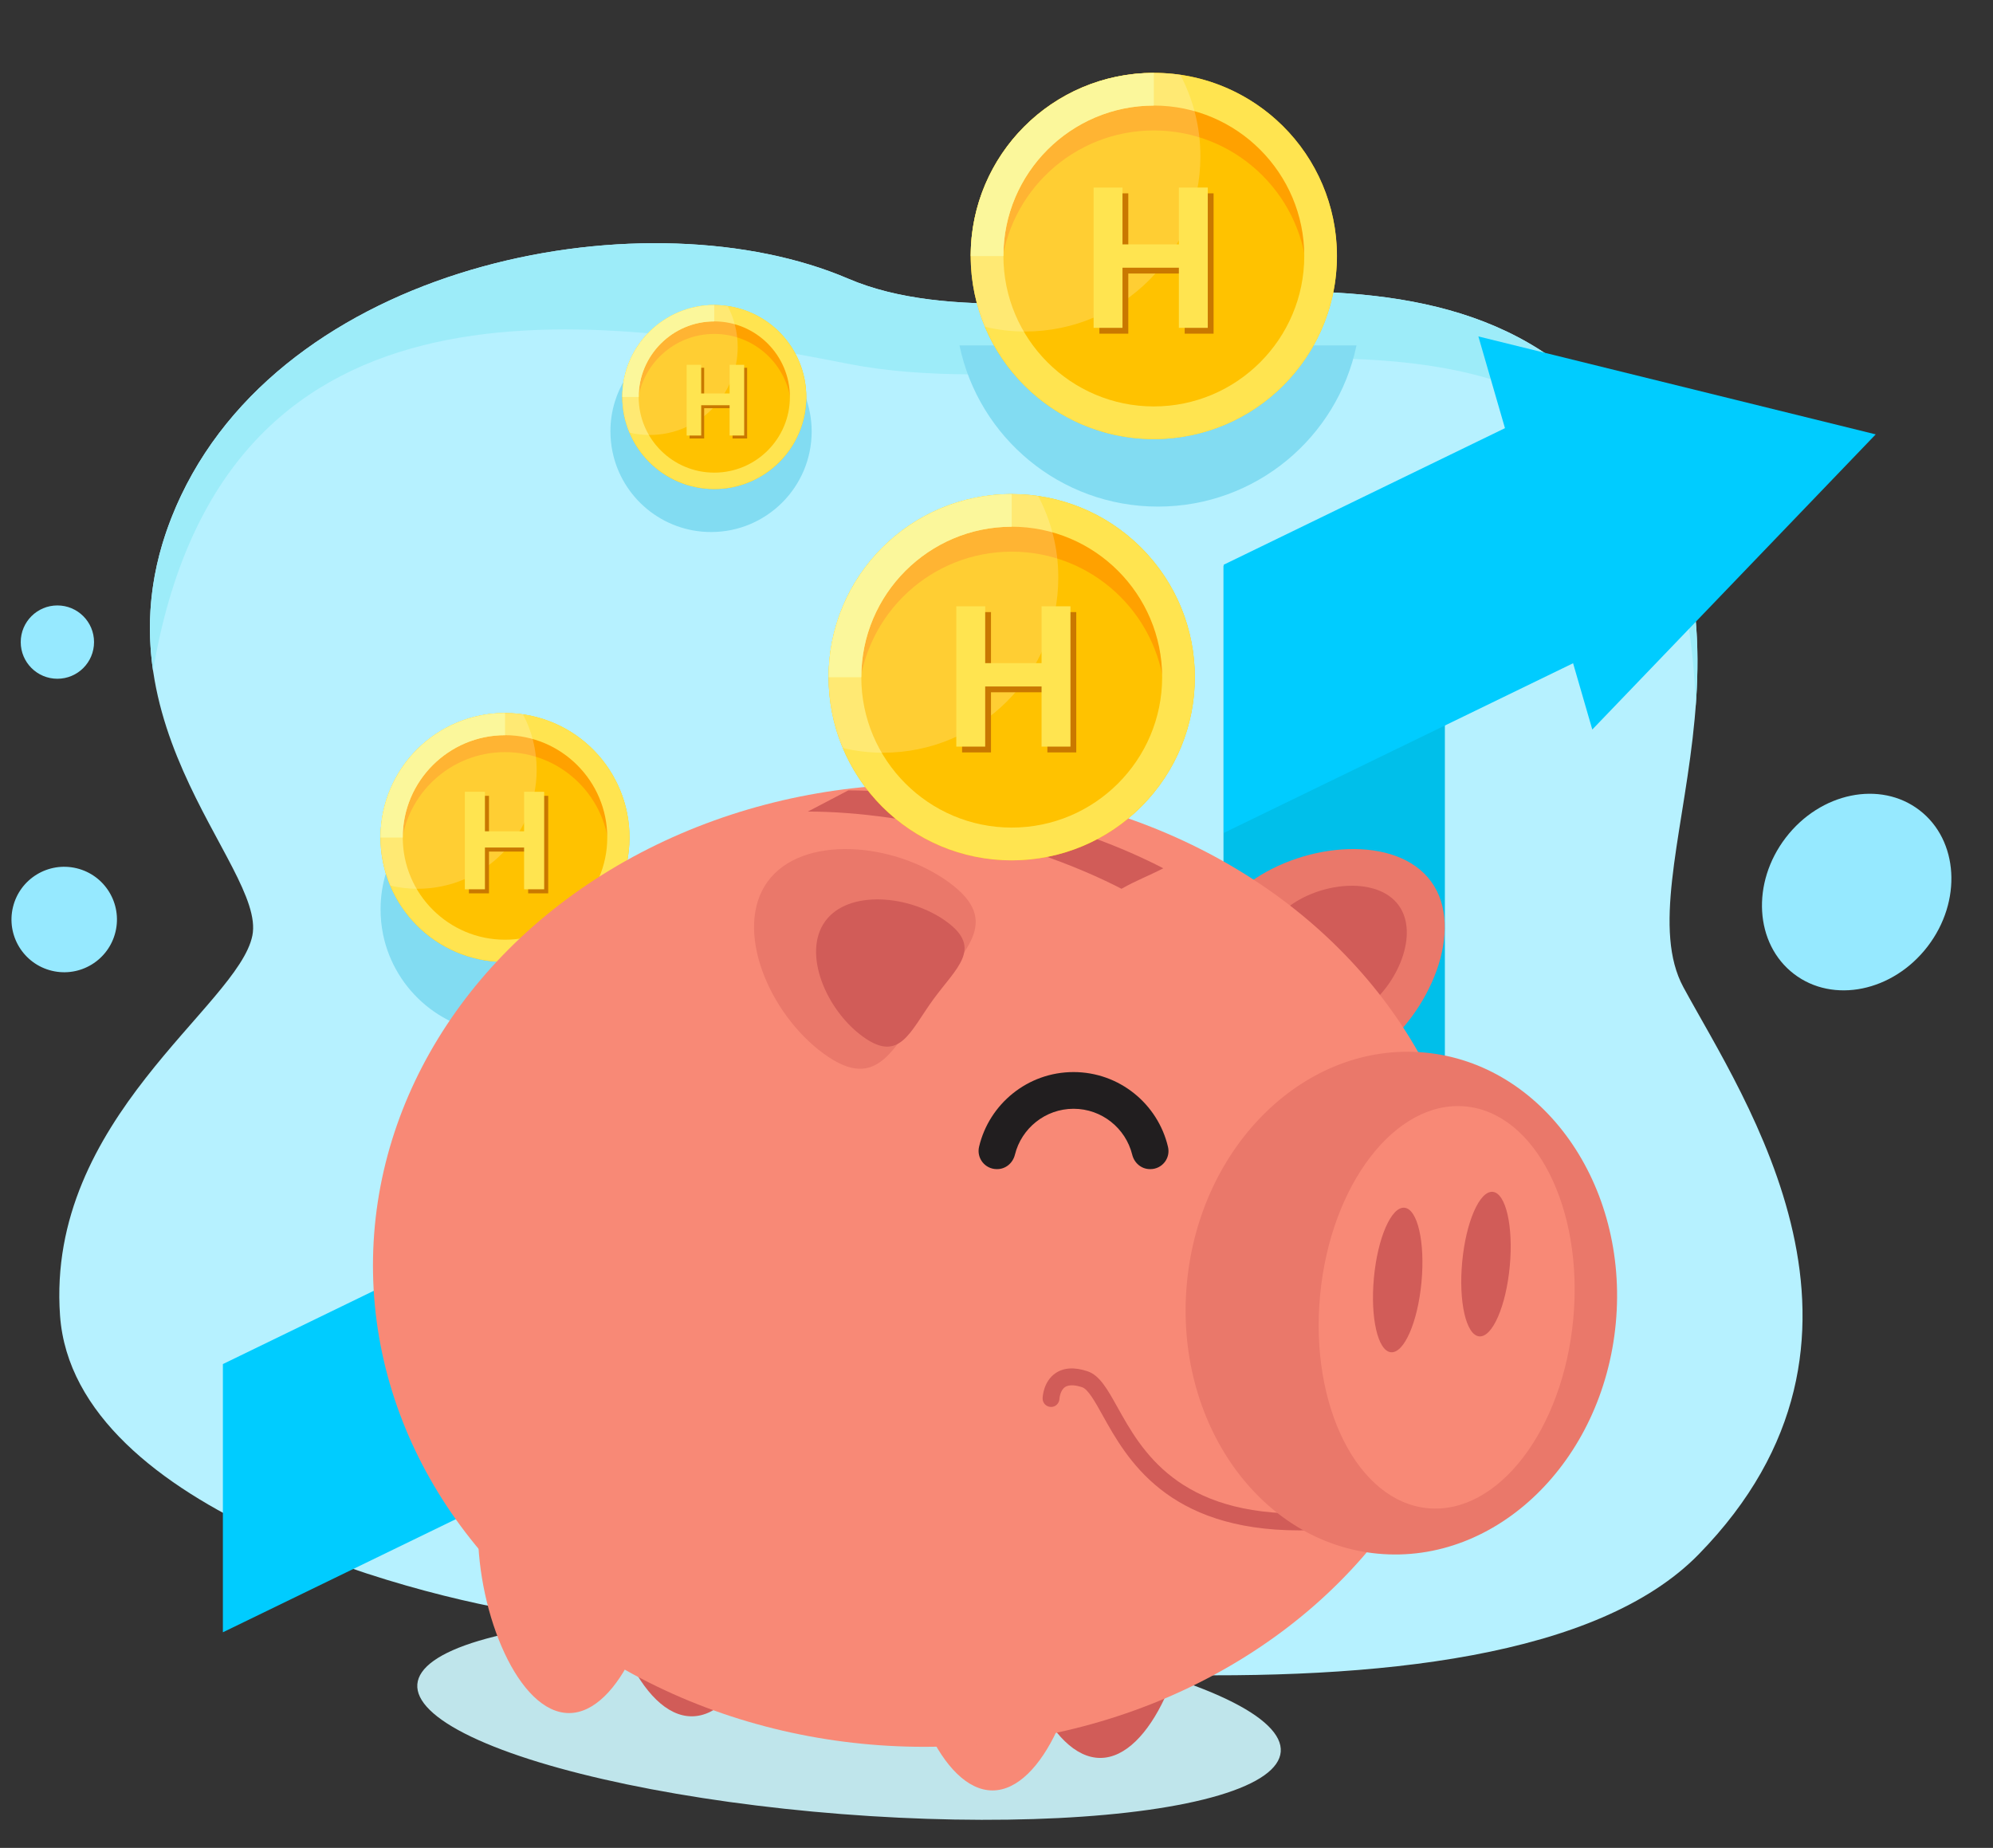 <?xml version="1.0" encoding="UTF-8"?>
<svg width="398px" height="369px" viewBox="0 0 398 369" version="1.1" xmlns="http://www.w3.org/2000/svg" xmlns:xlink="http://www.w3.org/1999/xlink">
    <rect x="0" y="0" width="398" height="369" fill="#333333" stroke="none"/>
    <title>OBJECTS</title>
    <g id="Page-1" stroke="none" stroke-width="1" fill="none" fill-rule="evenodd">
        <g id="518130-PIYI3W-915" transform="translate(-54, -60)" fill-rule="nonzero">
            <g id="OBJECTS" transform="translate(54, 60)">
                <g id="Group" transform="translate(0, 48)">
                    <path d="M109.43,274.67 C86.4,271.89 14.8,254.06 11.99,214.71 C9.18,175.36 47.59,152.87 50.4,138.82 C53.21,124.77 15.47,94.48 36.18,50.93 C58.7,3.57 130.04,-9.22 169.39,7.65 C208.74,24.51 283.41,-10.5 320.89,33.54 C358.37,77.58 323.99,126.64 336.17,149.13 C348.35,171.62 381.31,219.38 339.2,262.41 C299.09,303.37 163.77,281.23 109.43,274.67 Z" id="Path" fill="#B6F1FF"></path>
                    <path d="M169.39,24.65 C230.9,36.78 335.23,-12.05 338.63,92.93 C340.04,74.02 337.68,53.27 320.88,33.54 C283.4,-10.5 208.73,24.52 169.38,7.65 C130.03,-9.21 58.69,3.57 36.17,50.93 C30.06,63.78 29.04,75.48 30.56,85.94 C44.18,5.34 114.15,13.76 169.39,24.65 Z" id="Path" fill="#9DECF9"></path>
                    <ellipse id="Oval" fill="#96E9FF" transform="translate(370.778, 130.135) rotate(-52.525) translate(-370.778, -130.135) " cx="370.778" cy="130.135" rx="20.6" ry="17.85"></ellipse>
                    <circle id="Oval" fill="#96E9FF" transform="translate(12.824, 135.617) rotate(-76.443) translate(-12.824, -135.617) " cx="12.824" cy="135.617" r="10.53"></circle>
                    <circle id="Oval" fill="#96E9FF" cx="11.46" cy="80.22" r="7.32"></circle>
                </g>
                <path d="M104.45,156.98 L104.45,156.98 C104.44,156.98 104.44,156.98 104.45,156.98 C103.92,156.9 103.38,156.85 102.85,156.8 C102.74,156.79 102.63,156.78 102.53,156.78 C101.98,156.74 101.43,156.72 100.87,156.72 C100.87,156.72 100.87,156.72 100.86,156.72 L100.86,156.72 C97.86,156.72 94.98,157.25 92.31,158.23 C90.41,158.93 88.61,159.85 86.96,160.97 C86.63,161.19 86.3,161.42 85.99,161.66 C85.67,161.9 85.36,162.14 85.05,162.4 C84.74,162.66 84.44,162.91 84.15,163.18 C83.27,163.98 82.44,164.85 81.68,165.77 C81.17,166.38 80.7,167.02 80.25,167.68 C78.91,169.66 77.85,171.85 77.12,174.19 C76.39,176.52 76,179.01 76,181.58 C76,182.01 76.01,182.43 76.03,182.85 C76.04,183.08 76.06,183.3 76.08,183.52 C76.1,183.71 76.1,183.91 76.12,184.1 C76.15,184.41 76.19,184.72 76.24,185.03 C76.25,185.13 76.26,185.24 76.28,185.34 C76.34,185.71 76.4,186.07 76.47,186.43 C76.48,186.47 76.48,186.52 76.49,186.56 C78.8,197.9 88.82,206.44 100.85,206.44 C114.58,206.44 125.71,195.31 125.71,181.58 C125.71,169.07 116.47,158.72 104.45,156.98 Z" id="Path" fill="#82DCF2"></path>
                <path d="M144.89,66.27 L144.89,66.27 C144.89,66.27 144.89,66.27 144.89,66.27 C144.46,66.21 144.03,66.16 143.59,66.13 C143.5,66.12 143.42,66.12 143.33,66.11 C142.89,66.08 142.44,66.06 141.99,66.06 C141.99,66.06 141.99,66.06 141.99,66.06 L141.99,66.06 C139.56,66.06 137.24,66.49 135.08,67.28 C133.54,67.84 132.09,68.59 130.76,69.49 C130.49,69.67 130.23,69.86 129.97,70.05 C129.71,70.24 129.46,70.44 129.21,70.65 C128.96,70.85 128.72,71.07 128.48,71.28 C127.77,71.93 127.1,72.63 126.49,73.37 C126.08,73.87 125.69,74.38 125.33,74.92 C124.25,76.52 123.39,78.29 122.8,80.18 C122.21,82.07 121.9,84.07 121.9,86.15 C121.9,86.5 121.91,86.84 121.93,87.18 C121.94,87.36 121.96,87.54 121.97,87.72 C121.98,87.88 121.99,88.04 122.01,88.19 C122.04,88.44 122.07,88.69 122.1,88.94 C122.11,89.02 122.12,89.11 122.13,89.19 C122.17,89.49 122.23,89.78 122.29,90.07 C122.3,90.1 122.3,90.14 122.31,90.17 C124.17,99.34 132.28,106.24 142,106.24 C153.09,106.24 162.09,97.25 162.09,86.15 C162.07,76.04 154.61,67.68 144.89,66.27 Z" id="Path" fill="#82DCF2"></path>
                <g id="Group" transform="translate(72, 138)">
                    <circle id="Oval" fill="#FFC200" transform="translate(28.85, 29.248) rotate(-80.944) translate(-28.85, -29.248) " cx="28.85" cy="29.248" r="24.859"></circle>
                    <path d="M28.85,12.19 C39.72,12.19 48.64,20.51 49.6,31.13 C49.66,30.5 49.69,29.87 49.69,29.23 C49.69,17.72 40.36,8.39 28.85,8.39 C17.34,8.39 8.01,17.72 8.01,29.23 C8.01,29.87 8.04,30.5 8.1,31.13 C9.06,20.51 17.98,12.19 28.85,12.19 Z" id="Path" fill="#FFA100"></path>
                    <path d="M28.85,8.81 C40.11,8.81 49.27,17.97 49.27,29.23 C49.27,40.49 40.11,49.65 28.85,49.65 C17.59,49.65 8.43,40.49 8.43,29.23 C8.43,17.97 17.59,8.81 28.85,8.81 M28.85,4.37 C15.12,4.37 3.99,15.5 3.99,29.23 C3.99,42.96 15.12,54.09 28.85,54.09 C42.58,54.09 53.71,42.96 53.71,29.23 C53.71,15.5 42.58,4.37 28.85,4.37 L28.85,4.37 Z" id="Shape" fill="#FFE450"></path>
                    <path d="M28.85,8.81 L28.85,4.38 C15.12,4.38 3.99,15.51 3.99,29.24 L8.42,29.24 C8.43,17.97 17.59,8.81 28.85,8.81 Z" id="Path" fill="#FAF582"></path>
                    <path d="M28.85,4.37 C15.12,4.37 3.99,15.5 3.99,29.23 C3.99,32.64 4.68,35.89 5.92,38.84 C7.68,39.25 9.51,39.48 11.39,39.48 C24.53,39.48 35.17,28.83 35.17,15.7 C35.17,11.7 34.18,7.94 32.44,4.64 C31.27,4.46 30.07,4.37 28.85,4.37 L28.85,4.37 Z" id="Path" fill="#FFFFFF" opacity="0.2"></path>
                    <g transform="translate(20, 20)" id="Path">
                        <polygon fill="#C97800" points="17.48 20.39 13.47 20.39 13.47 12.05 5.65 12.05 5.65 20.39 1.64 20.39 1.64 0.92 5.65 0.92 5.65 8.81 13.47 8.81 13.47 0.92 17.48 0.92"></polygon>
                        <polygon fill="#FFE450" points="16.67 19.58 12.66 19.58 12.66 11.24 4.84 11.24 4.84 19.58 0.83 19.58 0.83 0.11 4.84 0.11 4.84 8 12.66 8 12.66 0.11 16.67 0.11"></polygon>
                    </g>
                </g>
                <g id="Group" transform="translate(121, 58)">
                    <circle id="Oval" fill="#FFC200" transform="translate(21.642, 21.292) rotate(-80.833) translate(-21.642, -21.292) " cx="21.642" cy="21.292" r="18.369"></circle>
                    <path d="M21.64,8.68 C29.67,8.68 36.27,14.83 36.98,22.68 C37.02,22.22 37.05,21.75 37.05,21.28 C37.05,12.77 30.15,5.87 21.64,5.87 C13.13,5.87 6.23,12.77 6.23,21.28 C6.23,21.75 6.25,22.22 6.3,22.68 C7.01,14.83 13.61,8.68 21.64,8.68 Z" id="Path" fill="#FFA100"></path>
                    <path d="M21.64,6.18 C29.96,6.18 36.74,12.95 36.74,21.28 C36.74,29.61 29.97,36.38 21.64,36.38 C13.31,36.38 6.54,29.61 6.54,21.28 C6.54,12.95 13.32,6.18 21.64,6.18 M21.64,2.91 C11.49,2.91 3.27,11.14 3.27,21.28 C3.27,31.42 11.5,39.65 21.64,39.65 C31.79,39.65 40.01,31.42 40.01,21.28 C40.01,11.14 31.79,2.91 21.64,2.91 L21.64,2.91 Z" id="Shape" fill="#FFE450"></path>
                    <path d="M21.64,6.18 L21.64,2.9 C11.49,2.9 3.27,11.13 3.27,21.27 L6.55,21.27 C6.54,12.96 13.32,6.18 21.64,6.18 Z" id="Path" fill="#FAF582"></path>
                    <path d="M21.64,2.91 C11.49,2.91 3.27,11.14 3.27,21.28 C3.27,23.8 3.78,26.2 4.7,28.39 C6,28.7 7.35,28.86 8.74,28.86 C18.45,28.86 26.32,20.99 26.32,11.28 C26.32,8.33 25.59,5.54 24.3,3.1 C23.43,2.97 22.54,2.91 21.64,2.91 L21.64,2.91 Z" id="Path" fill="#FFFFFF" opacity="0.2"></path>
                    <g transform="translate(16, 14)" id="Path">
                        <polygon fill="#C97800" points="12.2 15.56 9.29 15.56 9.29 9.51 3.62 9.51 3.62 15.56 0.71 15.56 0.71 1.44 3.62 1.44 3.62 7.16 9.29 7.16 9.29 1.44 12.2 1.44"></polygon>
                        <polygon fill="#FFE450" points="11.61 14.97 8.7 14.97 8.7 8.92 3.03 8.92 3.03 14.97 0.12 14.97 0.12 0.85 3.03 0.85 3.03 6.57 8.7 6.57 8.7 0.85 11.61 0.85"></polygon>
                    </g>
                </g>
                <g id="Group" transform="translate(44, 78)">
                    <polygon id="Path" fill="#00CCFF" points="0.51 194.39 0.51 247.95 146.77 176.93 146.77 123.37"></polygon>
                    <rect id="Rectangle" fill="#00BFEA" x="200.33" y="35" width="44.21" height="99.46"></rect>
                    <polygon id="Path" fill="#00CCFF" points="271.18 0.39 200.37 34.77 200.37 88.33 271.18 53.94"></polygon>
                </g>
                <path d="M249.64,176.16 C238.66,184.15 246.76,189.99 253.65,199.45 C260.54,208.91 263.6,218.42 274.58,210.43 C285.56,202.44 292.69,185.52 285.81,176.05 C278.92,166.59 260.62,168.17 249.64,176.16 Z" id="Path" fill="#EA786A"></path>
                <path d="M257.63,180.84 C251.04,185.63 255.9,189.13 260.03,194.81 C264.16,200.49 265.99,206.19 272.58,201.39 C279.17,196.6 283.44,186.45 279.31,180.78 C275.19,175.1 264.22,176.05 257.63,180.84 Z" id="Path" fill="#D15C58"></path>
                <ellipse id="Oval" fill="#BFE5EB" transform="translate(169.552, 343.068) rotate(-85.532) translate(-169.552, -343.068) " cx="169.552" cy="343.068" rx="19.241" ry="86.473"></ellipse>
                <path d="M237.91,314.48 C237.91,331.35 229.77,351.04 219.72,351.04 C209.67,351.04 201.53,331.36 201.53,314.48 C201.53,297.61 209.67,283.93 219.72,283.93 C229.77,283.93 237.91,297.61 237.91,314.48 Z" id="Path" fill="#D15C58"></path>
                <path d="M216.39,320.97 C216.39,337.84 208.25,357.53 198.2,357.53 C188.15,357.53 180,337.84 180,320.97 C180,304.1 188.14,290.42 198.19,290.42 C208.24,290.42 216.39,304.09 216.39,320.97 Z" id="Path" fill="#F88976"></path>
                <path d="M131.82,305.52 C131.82,322.39 123.68,342.08 113.63,342.08 C103.58,342.08 95.44,322.4 95.44,305.52 C95.44,288.65 103.58,274.97 113.63,274.97 C123.68,274.97 131.82,288.65 131.82,305.52 Z" id="Path" fill="#F88976"></path>
                <path d="M156.32,306.17 C156.32,323.04 148.18,342.73 138.13,342.73 C128.08,342.73 119.94,323.05 119.94,306.17 C119.94,289.3 128.08,275.62 138.13,275.62 C148.17,275.61 156.32,289.29 156.32,306.17 Z" id="Path" fill="#D15C58"></path>
                <ellipse id="Oval" fill="#F88976" cx="184.55" cy="252.71" rx="110.07" ry="96.11"></ellipse>
                <path d="M232.31,173.39 C215.83,164.8 190,157.83 169.41,157.83 L161.33,162.06 C181.81,162.06 207.54,168.97 223.96,177.48 C227.15,175.69 229.05,175.06 232.31,173.39 Z" id="Path" fill="#D15C58"></path>
                <path d="M229.73,233.46 L229.65,233.46 C227.93,233.46 226.51,232.24 226.1,230.57 C224.8,225.31 220.04,221.41 214.39,221.41 C208.74,221.41 203.98,225.32 202.68,230.57 C202.27,232.24 200.85,233.46 199.13,233.46 L199.05,233.46 C196.71,233.46 194.98,231.27 195.52,228.99 C197.54,220.45 205.23,214.08 214.38,214.08 C223.53,214.08 231.22,220.45 233.24,228.99 C233.8,231.27 232.08,233.46 229.73,233.46 Z" id="Path" fill="#211E1F"></path>
                <path d="M189.46,176.16 C200.44,184.15 192.34,189.99 185.45,199.45 C178.56,208.91 175.5,218.42 164.52,210.43 C153.54,202.44 146.41,185.52 153.29,176.05 C160.18,166.59 178.47,168.17 189.46,176.16 Z" id="Path" fill="#EA786A"></path>
                <path d="M189.01,184.03 C196.37,189.38 190.94,193.3 186.33,199.64 C181.72,205.98 179.67,212.35 172.31,207 C164.95,201.65 160.17,190.31 164.79,183.97 C169.39,177.62 181.65,178.67 189.01,184.03 Z" id="Path" fill="#D15C58"></path>
                <path d="M259.44,305.6 C232.98,305.6 224.99,291.24 220.18,282.6 C218.7,279.94 217.3,277.42 216.11,277.02 C215.04,276.66 213.57,276.37 212.66,277 C211.68,277.69 211.57,279.3 211.57,279.32 C211.54,280.25 210.75,281 209.84,280.95 C208.91,280.92 208.18,280.15 208.21,279.22 C208.22,278.88 208.38,275.89 210.74,274.24 C212.38,273.09 214.55,272.95 217.18,273.83 C219.61,274.64 221.16,277.43 223.13,280.96 C227.95,289.62 235.23,302.73 260.8,302.22 C261.75,302.23 262.5,302.94 262.51,303.87 C262.53,304.8 261.79,305.57 260.86,305.58 C260.38,305.6 259.91,305.6 259.44,305.6 Z" id="Path" fill="#D15C58"></path>
                <ellipse id="Oval" fill="#EA786A" transform="translate(279.848, 260.219) rotate(-84.658) translate(-279.848, -260.219) " cx="279.848" cy="260.219" rx="50.252" ry="43.012"></ellipse>
                <ellipse id="Oval" fill="#F88976" transform="translate(288.897, 261.059) rotate(-84.658) translate(-288.897, -261.059) " cx="288.897" cy="261.059" rx="40.292" ry="25.391"></ellipse>
                <ellipse id="Oval" fill="#D15C58" transform="translate(279.119, 255.6) rotate(-84.658) translate(-279.119, -255.6) " cx="279.119" cy="255.6" rx="14.491" ry="4.77"></ellipse>
                <ellipse id="Oval" fill="#D15C58" transform="translate(296.748, 252.428) rotate(-84.658) translate(-296.748, -252.428) " cx="296.748" cy="252.428" rx="14.491" ry="4.77"></ellipse>
                <g id="Group" transform="translate(150, 83)">
                    <circle id="Oval" fill="#FFC200" transform="translate(52.039, 52.231) rotate(-45) translate(-52.039, -52.231) " cx="52.039" cy="52.231" r="36.57"></circle>
                    <path d="M52.04,27.16 C68.03,27.16 81.16,39.4 82.57,55.02 C82.65,54.1 82.7,53.17 82.7,52.22 C82.7,35.29 68.97,21.56 52.04,21.56 C35.11,21.56 21.38,35.29 21.38,52.22 C21.38,53.16 21.43,54.09 21.51,55.02 C22.93,39.4 36.05,27.16 52.04,27.16 Z" id="Path" fill="#FFA100"></path>
                    <path d="M52.04,22.18 C68.61,22.18 82.08,35.66 82.08,52.22 C82.08,68.78 68.6,82.26 52.04,82.26 C35.48,82.26 22,68.79 22,52.23 C22,35.67 35.48,22.18 52.04,22.18 M52.04,15.66 C31.84,15.66 15.47,32.03 15.47,52.23 C15.47,72.43 31.84,88.8 52.04,88.8 C72.24,88.8 88.61,72.43 88.61,52.23 C88.61,32.03 72.24,15.66 52.04,15.66 L52.04,15.66 Z" id="Shape" fill="#FFE450"></path>
                    <path d="M52.04,22.18 L52.04,15.66 C31.84,15.66 15.47,32.03 15.47,52.23 L22,52.23 C22,35.66 35.48,22.18 52.04,22.18 Z" id="Path" fill="#FAF582"></path>
                    <path d="M52.04,15.66 C31.84,15.66 15.47,32.03 15.47,52.23 C15.47,57.24 16.48,62.02 18.31,66.37 C20.89,66.98 23.58,67.31 26.35,67.31 C45.67,67.31 61.34,51.65 61.34,32.32 C61.34,26.44 59.88,20.91 57.32,16.04 C55.6,15.8 53.84,15.66 52.04,15.66 L52.04,15.66 Z" id="Path" fill="#FFFFFF" opacity="0.2"></path>
                    <g transform="translate(40, 38)" id="Path">
                        <polygon fill="#C97800" points="24.93 29.25 19.16 29.25 19.16 17.24 7.9 17.24 7.9 29.25 2.13 29.25 2.13 1.23 7.9 1.23 7.9 12.58 19.16 12.58 19.16 1.23 24.93 1.23"></polygon>
                        <polygon fill="#FFE450" points="23.77 28.09 18 28.09 18 16.08 6.74 16.08 6.74 28.09 0.97 28.09 0.97 0.07 6.74 0.07 6.74 11.42 18 11.42 18 0.07 23.77 0.07"></polygon>
                    </g>
                </g>
                <polygon id="Path" fill="#00CCFF" points="374.58 86.74 295.23 67.18 317.98 145.68"></polygon>
                <g id="Group" transform="translate(179, 0)">
                    <path d="M12.61,68.98 C16.45,87.36 32.73,101.16 52.25,101.16 C71.77,101.16 88.05,87.36 91.89,68.98 L12.61,68.98 Z" id="Path" fill="#82DCF2"></path>
                    <circle id="Oval" fill="#FFC200" transform="translate(51.411, 51.115) rotate(-54.352) translate(-51.411, -51.115) " cx="51.411" cy="51.115" r="36.57"></circle>
                    <path d="M51.42,26.05 C67.41,26.05 80.54,38.29 81.95,53.91 C82.03,52.99 82.08,52.06 82.08,51.11 C82.08,34.18 68.35,20.45 51.42,20.45 C34.49,20.45 20.76,34.18 20.76,51.11 C20.76,52.05 20.81,52.98 20.89,53.91 C22.31,38.29 35.43,26.05 51.42,26.05 Z" id="Path" fill="#FFA100"></path>
                    <path d="M51.42,21.08 C67.99,21.08 81.46,34.56 81.46,51.12 C81.46,67.68 67.98,81.16 51.42,81.16 C34.85,81.16 21.38,67.68 21.38,51.12 C21.38,34.56 34.86,21.08 51.42,21.08 M51.42,14.55 C31.22,14.55 14.85,30.92 14.85,51.12 C14.85,71.32 31.22,87.69 51.42,87.69 C71.62,87.69 87.99,71.32 87.99,51.12 C87.99,30.93 71.62,14.55 51.42,14.55 L51.42,14.55 Z" id="Shape" fill="#FFE450"></path>
                    <path d="M51.42,21.08 L51.42,14.56 C31.22,14.56 14.85,30.93 14.85,51.13 L21.37,51.13 C21.38,34.55 34.86,21.08 51.42,21.08 Z" id="Path" fill="#FAF582"></path>
                    <path d="M51.42,14.55 C31.22,14.55 14.85,30.92 14.85,51.12 C14.85,56.13 15.86,60.91 17.69,65.26 C20.27,65.87 22.96,66.2 25.73,66.2 C45.05,66.2 60.72,50.54 60.72,31.21 C60.72,25.33 59.26,19.8 56.7,14.93 C54.98,14.69 53.22,14.55 51.42,14.55 L51.42,14.55 Z" id="Path" fill="#FFFFFF" opacity="0.2"></path>
                    <g transform="translate(39, 37)" id="Path">
                        <polygon fill="#C97800" points="24.35 29.63 18.58 29.63 18.58 17.62 7.32 17.62 7.32 29.63 1.55 29.63 1.55 1.61 7.32 1.61 7.32 12.96 18.58 12.96 18.58 1.61 24.35 1.61"></polygon>
                        <polygon fill="#FFE450" points="23.19 28.47 17.42 28.47 17.42 16.46 6.16 16.46 6.16 28.47 0.39 28.47 0.39 0.45 6.16 0.45 6.16 11.8 17.42 11.8 17.42 0.45 23.19 0.45"></polygon>
                    </g>
                </g>
            </g>
        </g>
    </g>
</svg>